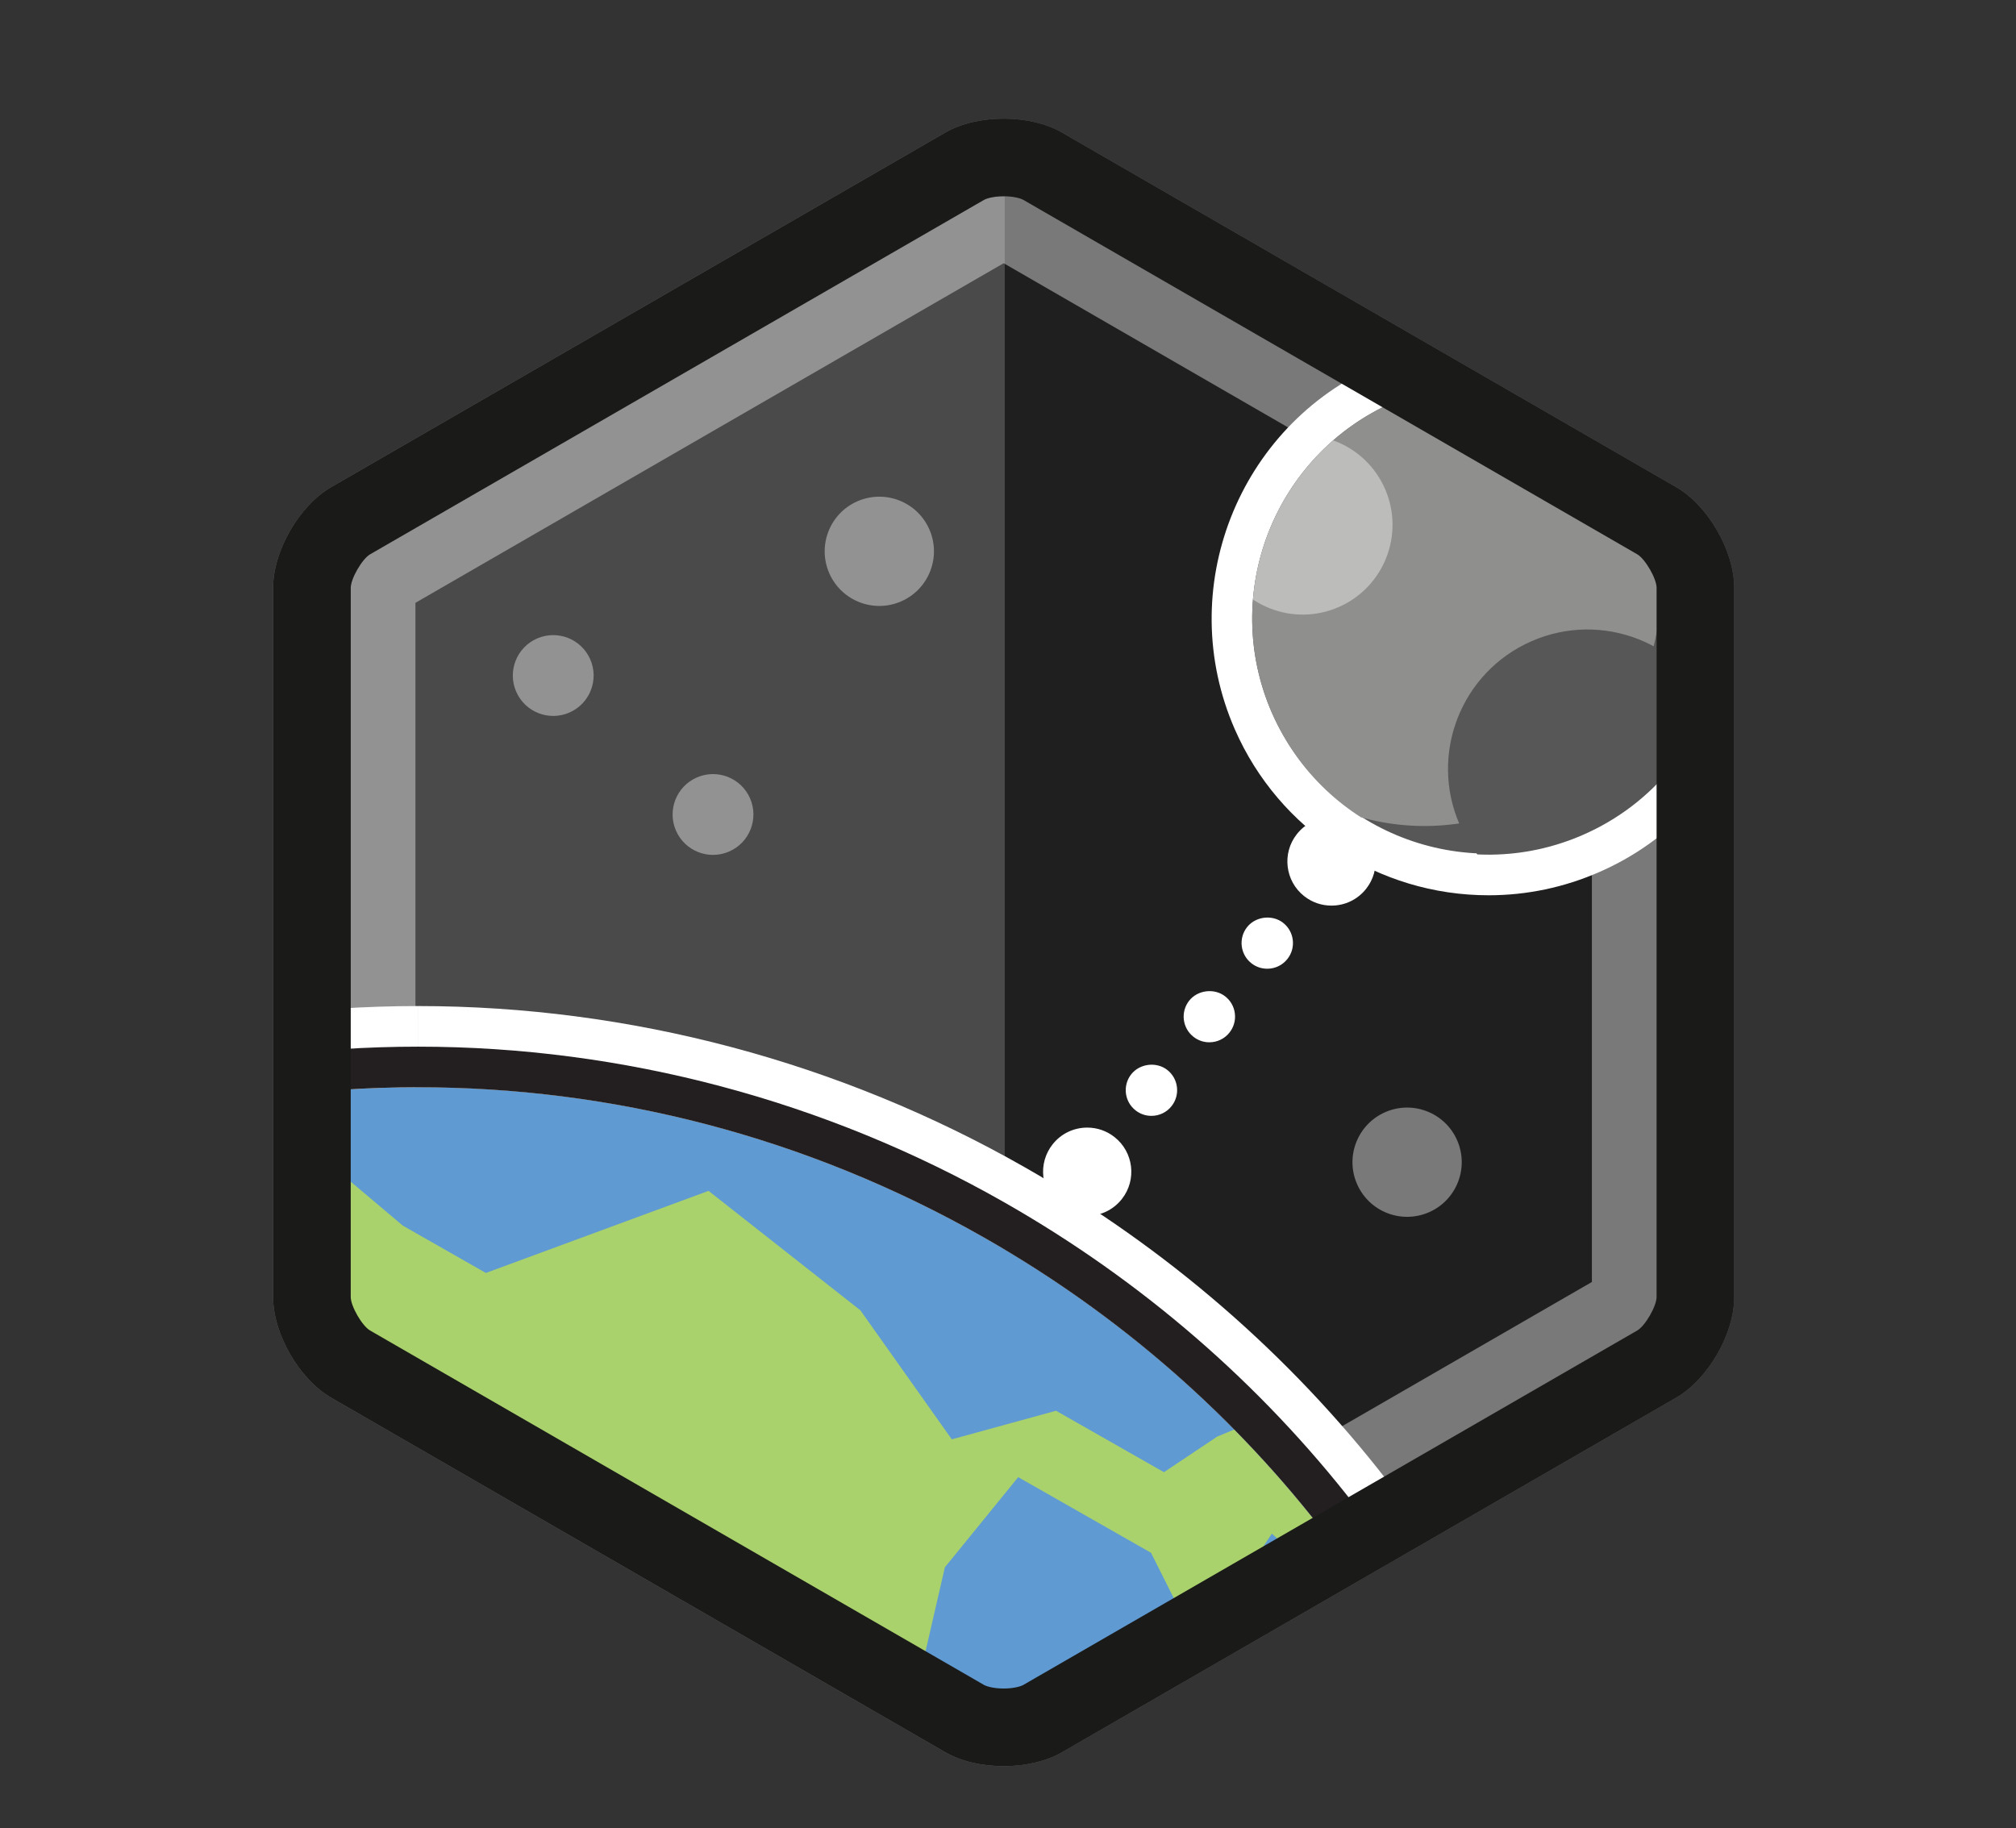 <?xml version="1.0" encoding="utf-8"?>
<!-- Generator: Adobe Illustrator 16.0.0, SVG Export Plug-In . SVG Version: 6.00 Build 0)  -->
<!DOCTYPE svg PUBLIC "-//W3C//DTD SVG 1.1//EN" "http://www.w3.org/Graphics/SVG/1.1/DTD/svg11.dtd">
<svg version="1.1" id="Layer_1" xmlns="http://www.w3.org/2000/svg" xmlns:xlink="http://www.w3.org/1999/xlink" x="0px" y="0px"
	 width="215px" height="195px" viewBox="0 0 215 195" enable-background="new 0 0 215 195" xml:space="preserve">
<rect x="0" y="0" width="215" height="195" fill="#333333" stroke="none"/>
<path fill="#929497" d="M865.52-66.557"/>
<path fill="#929497" d="M-1276.484-66.557"/>
<path fill="#929497" d="M-1276.484-65.807"/>
<path fill="#929497" d="M865.52-65.807"/>
<path fill="#929497" d="M1187.52-65.557"/>
<path fill="#929497" d="M-954.484-65.557"/>
<path fill="#929497" d="M-954.484-64.807"/>
<path fill="#929497" d="M1187.52-64.807"/>
<path fill="none" d="M65.63-1567.76"/>
<path fill="none" d="M65.63,1677.837"/>
<path fill="#4A4A4A" d="M178.195,51.946l-65.507-37.82c-1.396-0.806-3.157-1.271-4.983-1.416v-0.038
	c-0.162-0.007-0.324-0.017-0.486-0.018c-2.309-0.028-4.633,0.46-6.385,1.472l-65.506,37.82c-3.412,1.969-6.203,6.804-6.203,10.743
	v75.641c0,3.939,2.791,8.774,6.203,10.743l65.506,37.821c1.752,1.011,4.076,1.498,6.385,1.472c0.162-0.002,0.324-0.012,0.486-0.019
	v-0.037c1.826-0.146,3.588-0.611,4.983-1.416l65.507-37.821c3.411-1.969,6.202-6.804,6.202-10.743V62.689
	C184.397,58.75,181.606,53.915,178.195,51.946"/>
<g opacity="0.6">
	<g>
		<defs>
			<rect id="SVGID_1_" x="107.15" y="12.67" width="77.25" height="175.68"/>
		</defs>
		<clipPath id="SVGID_2_">
			<use xlink:href="#SVGID_1_"  overflow="visible"/>
		</clipPath>
		<path clip-path="url(#SVGID_2_)" fill="#010101" d="M178.195,149.073c3.411-1.97,6.202-6.804,6.202-10.743V62.689
			c0-3.939-2.791-8.773-6.202-10.743l-65.507-37.82c-1.538-0.888-3.515-1.366-5.536-1.453v175.675
			c2.021-0.088,3.998-0.567,5.536-1.454L178.195,149.073z"/>
	</g>
</g>
<path fill="#1A1A19" d="M107.037,20.933l0.084,0.001c1.125,0.013,1.823,0.273,1.979,0.363l65.507,37.82
	c0.848,0.489,2.063,2.593,2.063,3.572v75.641c0,0.979-1.215,3.082-2.063,3.572l-65.506,37.82c-0.156,0.09-0.854,0.35-1.976,0.364
	h-0.088c-1.17,0-1.898-0.27-2.063-0.364l-65.506-37.82c-0.85-0.49-2.063-2.593-2.063-3.572V62.689c0-0.979,1.214-3.083,2.063-3.572
	l65.506-37.82C105.139,21.203,105.867,20.933,107.037,20.933 M107.037,12.652c-2.25,0-4.496,0.489-6.203,1.474l-65.506,37.82
	c-3.412,1.97-6.203,6.805-6.203,10.744v75.641c0,3.939,2.791,8.773,6.203,10.744l65.506,37.819c1.707,0.985,3.955,1.474,6.203,1.474
	c0.061,0,0.121,0,0.184-0.002c2.187-0.025,4.359-0.514,6.02-1.472l65.506-37.819c3.412-1.971,6.203-6.805,6.203-10.744V62.689
	c0-3.938-2.791-8.773-6.203-10.744l-65.506-37.82c-1.66-0.958-3.833-1.446-6.02-1.472C107.159,12.652,107.098,12.652,107.037,12.652
	"/>
<g opacity="0.4">
	<g>
		<defs>
			<rect id="SVGID_3_" x="29.13" y="12.65" width="155.82" height="175.72"/>
		</defs>
		<clipPath id="SVGID_4_">
			<use xlink:href="#SVGID_3_"  overflow="visible"/>
		</clipPath>
		<path clip-path="url(#SVGID_4_)" fill="#FFFFFF" d="M107.037,28.073l62.732,36.219v72.436l-62.732,36.22l-62.731-36.22V64.292
			L107.037,28.073 M107.035,12.652c-2.247,0-4.495,0.489-6.199,1.474l-65.508,37.82c-3.41,1.97-6.203,6.805-6.203,10.744v75.641
			c0,3.939,2.793,8.773,6.203,10.744l65.508,37.819c1.704,0.985,3.952,1.474,6.199,1.474c0.063,0,0.123,0,0.184-0.002
			c2.188-0.025,4.362-0.514,6.021-1.472l65.507-37.819c3.411-1.971,6.202-6.805,6.202-10.744V62.689
			c0-3.938-2.791-8.773-6.202-10.744l-65.507-37.82c-1.659-0.958-3.834-1.446-6.021-1.472
			C107.158,12.652,107.098,12.652,107.035,12.652"/>
	</g>
</g>
<g>
	<defs>
		<path id="SVGID_5_" d="M30.716,116.75l0.127,21.304c0.021,3.864,2.786,8.589,6.146,10.5l64.465,36.716
			c3.357,1.912,8.834,1.881,12.169-0.072l30.487-17.844c-9.998-14.075-23.15-26.244-39.142-35.352
			c-19.096-10.876-39.875-16.043-60.384-16.041C39.939,115.961,35.311,116.227,30.716,116.75"/>
	</defs>
	<clipPath id="SVGID_6_">
		<use xlink:href="#SVGID_5_"  overflow="visible"/>
	</clipPath>
	<path clip-path="url(#SVGID_6_)" fill="#5F9AD2" d="M-16.025,344.453c-58.668-33.411-79.141-108.057-45.729-166.723
		c33.411-58.668,108.055-79.142,166.723-45.729c58.666,33.411,79.14,108.056,45.729,166.723
		C117.285,357.391,42.642,377.864-16.025,344.453"/>
	<polygon clip-path="url(#SVGID_6_)" fill="#AAD26C" points="159.316,282.573 143.393,281.711 144.893,270.842 154.854,255.41 
		149.652,241.896 142.482,264.779 122.639,260.513 129.696,248.117 129.684,239.903 137.213,201.982 123.551,193.03 
		124.301,187.596 144.393,187.313 142.6,169.877 135.641,163.569 127.695,175.459 122.752,165.609 108.588,157.543 100.768,167.157 
		98.381,177.523 64.799,199.434 44.572,193.776 27.541,213.389 11.729,202.037 14.36,187.122 4.229,171.974 9.383,152.631 
		-2.262,140.138 -3.171,123.205 -31.623,109.347 -19.02,87.213 21.582,112.682 42.965,130.722 51.817,135.764 75.563,127.01 
		91.756,139.749 101.506,153.51 112.622,150.461 124.131,157.015 129.813,153.215 140.547,148.777 167.229,161.627 199.125,196.206 
			"/>
	<polygon clip-path="url(#SVGID_6_)" fill="#AAD26C" points="111.506,339.761 101.879,323.726 95.682,320.196 79.523,332.099 
		63.588,323.022 73.033,300.264 60.527,303.693 49.805,316.346 55.252,325.31 37.322,336.204 15.115,358.729 83.775,388.453 	"/>
	<polygon clip-path="url(#SVGID_6_)" fill="#AAD26C" points="3.102,353.06 17.6,329.661 37.176,322.051 47.383,302.069 
		45.846,288.298 46.842,278.313 21.661,254.593 -3.854,262.338 -15.832,281.31 -29.727,285.122 -34.423,270.722 -53.507,269.233 
		-60.859,253.322 -73.758,247.148 -100.205,221.533 -130.85,265.049 -24.713,344.255 	"/>
	<polygon clip-path="url(#SVGID_6_)" fill="#AAD26C" points="150.118,300.783 133.408,280.716 122.92,280.604 126.35,293.109 
		128.66,317.875 	"/>
	<polygon clip-path="url(#SVGID_6_)" fill="#AAD26C" points="85.259,307.958 92.431,315.95 80.897,321.105 74.824,315.303 	"/>
</g>
<g>
	<defs>
		<path id="SVGID_7_" d="M100.453,15.821L36.424,53.295c-1.621,0.95-3.093,2.565-4.174,4.414c-1.146,1.957-1.857,4.174-1.848,6.159
			l0.439,74.187c0.023,3.863,2.787,8.588,6.146,10.499l64.465,36.716c3.357,1.912,8.834,1.881,12.169-0.071l64.028-37.474
			c1.711-1.002,3.257-2.746,4.352-4.727c1.041-1.876,1.68-3.965,1.67-5.845l-0.439-74.188c-0.022-3.863-2.787-8.588-6.146-10.501
			l-64.465-36.715c-1.656-0.942-3.827-1.412-6.002-1.412C104.384,14.337,102.145,14.833,100.453,15.821"/>
	</defs>
	<clipPath id="SVGID_8_">
		<use xlink:href="#SVGID_7_"  overflow="visible"/>
	</clipPath>
	<path clip-path="url(#SVGID_8_)" fill="#FFFFFF" d="M44.584,115.961c20.51-0.001,41.287,5.165,60.385,16.04
		c58.666,33.411,79.14,108.056,45.729,166.723c-22.535,39.571-63.841,61.769-106.339,61.769c-20.509,0-41.288-5.164-60.384-16.039
		c-58.667-33.411-79.141-108.056-45.729-166.724C-39.219,138.16,2.086,115.965,44.584,115.961 M44.595,107.299v8.662l-0.003-8.662
		c-22.73,0.002-45.186,5.941-64.945,17.179c-20.359,11.579-37.279,28.511-48.928,48.966c-17.305,30.385-21.741,65.689-12.492,99.41
		s31.076,61.822,61.461,79.127c19.73,11.236,42.092,17.175,64.671,17.175c22.722,0,45.177-5.939,64.937-17.178
		c20.361-11.579,37.281-28.512,48.93-48.967c17.305-30.385,21.74-65.689,12.492-99.41c-9.25-33.722-31.077-61.823-61.461-79.127
		C89.525,113.238,67.166,107.299,44.595,107.299"/>
	<path clip-path="url(#SVGID_8_)" fill="#231F20" d="M44.584,115.961c20.51-0.002,41.287,5.165,60.385,16.04
		c58.666,33.412,79.14,108.056,45.729,166.723c-22.535,39.571-63.841,61.77-106.339,61.77c-20.509,0-41.288-5.164-60.384-16.04
		c-58.667-33.412-79.141-108.057-45.729-166.723C-39.219,138.16,2.086,115.965,44.584,115.961 M44.595,111.63h-0.011
		c-21.974,0.002-43.688,5.746-62.795,16.613c-19.685,11.194-36.043,27.565-47.308,47.344
		c-16.731,29.379-21.021,63.516-12.079,96.121c8.944,32.604,30.049,59.777,59.43,76.509c19.076,10.865,40.698,16.607,62.526,16.607
		c21.972,0,43.687-5.744,62.796-16.611c19.684-11.195,36.042-27.566,47.307-47.346c16.731-29.379,21.021-63.517,12.078-96.121
		c-8.943-32.606-30.049-59.777-59.428-76.509C88.035,117.373,66.416,111.63,44.595,111.63"/>
	<path clip-path="url(#SVGID_8_)" fill="#FFFFFF" d="M158.75,95.484c-11.734,0-22.355-6.944-27.058-17.693
		c-6.524-14.912,0.301-32.353,15.212-38.876c3.764-1.647,7.74-2.482,11.819-2.482c11.733,0,22.354,6.945,27.057,17.694
		c6.524,14.912-0.301,32.352-15.212,38.876C166.805,94.648,162.827,95.484,158.75,95.484 M158.724,45.096
		c-2.878,0-5.685,0.59-8.347,1.755c-10.537,4.61-15.359,16.933-10.748,27.468c3.322,7.596,10.828,12.504,19.121,12.504
		c2.875,0,5.684-0.592,8.346-1.756c10.535-4.609,15.357-16.932,10.748-27.468C174.52,50.004,167.016,45.096,158.724,45.096"/>
</g>
<g>
	<defs>
		<path id="SVGID_9_" d="M148.639,42.883c-12.742,5.576-18.555,20.428-12.979,33.172c5.576,12.745,20.426,18.557,33.172,12.98
			c7.588-3.32,12.719-9.93,14.451-17.422l-0.051-8.647c-0.022-3.864-2.787-8.589-6.146-10.502l-20.396-11.617
			C153.982,41.068,151.266,41.734,148.639,42.883"/>
	</defs>
	<clipPath id="SVGID_10_">
		<use xlink:href="#SVGID_9_"  overflow="visible"/>
	</clipPath>
	<path clip-path="url(#SVGID_10_)" fill="#575757" d="M181.764,55.751c5.575,12.745-0.236,27.596-12.98,33.172
		s-27.596-0.235-33.172-12.979s0.236-27.597,12.979-33.173C161.336,37.195,176.188,43.007,181.764,55.751"/>
	<path clip-path="url(#SVGID_10_)" fill="#8F8F8E" d="M174.977,52.806c5.576,12.744-0.234,27.597-12.98,33.172
		c-12.744,5.576-27.596-0.234-33.172-12.979c-5.574-12.744,0.235-27.596,12.98-33.172C154.549,34.25,169.4,40.061,174.977,52.806"/>
	<g opacity="0.4" clip-path="url(#SVGID_10_)">
		<g>
			<defs>
				<rect id="SVGID_11_" x="129.359" y="46.4" width="19.15" height="19.149"/>
			</defs>
			<clipPath id="SVGID_12_">
				<use xlink:href="#SVGID_11_"  overflow="visible"/>
			</clipPath>
			<path clip-path="url(#SVGID_12_)" fill="#FFFFFF" d="M147.706,52.136c2.118,4.845-0.091,10.489-4.935,12.608
				c-4.843,2.119-10.488-0.09-12.607-4.934s0.09-10.489,4.934-12.607C139.941,45.083,145.586,47.292,147.706,52.136"/>
		</g>
	</g>
	<path clip-path="url(#SVGID_10_)" fill="#575757" d="M182.906,76.045c3.291,7.52-0.139,16.283-7.658,19.573
		c-7.521,3.29-16.283-0.14-19.574-7.658c-3.289-7.521,0.14-16.284,7.66-19.574C170.854,65.096,179.617,68.525,182.906,76.045"/>
</g>
<path fill="#1A1A19" d="M107.037,20.933l0.084,0.001c1.125,0.013,1.823,0.273,1.979,0.363l65.507,37.82
	c0.848,0.489,2.063,2.593,2.063,3.572v75.641c0,0.979-1.215,3.082-2.063,3.572l-65.506,37.82c-0.156,0.09-0.854,0.35-1.976,0.364
	h-0.088c-1.17,0-1.898-0.27-2.063-0.364l-65.506-37.82c-0.85-0.49-2.063-2.593-2.063-3.572V62.689c0-0.979,1.214-3.083,2.063-3.572
	l65.506-37.82C105.139,21.203,105.867,20.933,107.037,20.933 M107.037,12.652c-2.25,0-4.496,0.489-6.203,1.474l-65.506,37.82
	c-3.412,1.97-6.203,6.805-6.203,10.744v75.641c0,3.939,2.791,8.773,6.203,10.744l65.506,37.819c1.707,0.985,3.955,1.474,6.203,1.474
	c0.061,0,0.121,0,0.184-0.002c2.187-0.025,4.359-0.514,6.02-1.472l65.506-37.819c3.412-1.971,6.203-6.805,6.203-10.744V62.689
	c0-3.938-2.791-8.773-6.203-10.744l-65.506-37.82c-1.66-0.958-3.833-1.446-6.02-1.472C107.159,12.652,107.098,12.652,107.037,12.652
	"/>
<path fill="#FFFFFF" d="M118.518,121.705c1.803,1.419,2.113,4.031,0.693,5.833c-1.418,1.803-4.03,2.114-5.833,0.694
	c-1.804-1.418-2.114-4.03-0.694-5.834C114.102,120.597,116.714,120.286,118.518,121.705"/>
<path fill="#FFFFFF" d="M115.943,129.676c-1.063,0-2.068-0.35-2.908-1.01c-0.986-0.777-1.612-1.893-1.762-3.141
	c-0.146-1.248,0.199-2.479,0.977-3.468c0.896-1.142,2.247-1.795,3.7-1.795c1.065,0,2.069,0.349,2.909,1.009
	c2.037,1.604,2.393,4.569,0.785,6.608C118.747,129.021,117.398,129.676,115.943,129.676 M115.95,121.366
	c-1.114,0-2.147,0.501-2.833,1.374c-0.596,0.756-0.86,1.699-0.746,2.654c0.113,0.955,0.593,1.809,1.348,2.405
	c0.643,0.504,1.412,0.771,2.225,0.771c1.113,0,2.147-0.501,2.834-1.375c1.229-1.56,0.959-3.83-0.602-5.058
	C117.534,121.634,116.764,121.366,115.95,121.366"/>
<path fill="#FFFFFF" d="M124.15,114.551c0.949,0.748,1.112,2.123,0.365,3.072c-0.748,0.95-2.124,1.114-3.074,0.366
	c-0.949-0.747-1.113-2.124-0.365-3.073S123.199,113.803,124.15,114.551"/>
<path fill="#FFFFFF" d="M122.795,119.01c-0.62,0-1.207-0.203-1.694-0.587c-1.187-0.934-1.394-2.659-0.458-3.848
	c0.906-1.149,2.693-1.367,3.848-0.459c0.576,0.453,0.94,1.103,1.027,1.83c0.086,0.727-0.116,1.444-0.568,2.02
	C124.426,118.63,123.641,119.01,122.795,119.01 M122.798,114.633c-0.507,0-0.976,0.229-1.288,0.625
	c-0.559,0.709-0.436,1.74,0.273,2.299c0.689,0.543,1.758,0.414,2.299-0.274c0.27-0.343,0.391-0.772,0.338-1.206
	c-0.051-0.434-0.27-0.822-0.612-1.092C123.517,114.755,123.166,114.633,122.798,114.633"/>
<path fill="#FFFFFF" d="M130.326,106.704c0.95,0.748,1.113,2.124,0.366,3.073c-0.748,0.95-2.124,1.114-3.073,0.366
	c-0.949-0.747-1.113-2.123-0.365-3.073C128,106.12,129.377,105.957,130.326,106.704"/>
<path fill="#FFFFFF" d="M128.971,111.164c-0.619,0-1.205-0.203-1.693-0.587c-1.188-0.934-1.393-2.661-0.459-3.849
	c0.908-1.15,2.695-1.366,3.85-0.458c0.576,0.453,0.94,1.103,1.026,1.83c0.087,0.727-0.116,1.444-0.569,2.02
	C130.602,110.784,129.817,111.164,128.971,111.164 M128.975,106.787c-0.506,0-0.977,0.229-1.289,0.625
	c-0.557,0.708-0.436,1.74,0.275,2.299c0.688,0.543,1.756,0.414,2.297-0.274c0.271-0.343,0.392-0.772,0.34-1.206
	c-0.051-0.434-0.27-0.822-0.612-1.092C129.694,106.908,129.344,106.787,128.975,106.787"/>
<path fill="#FFFFFF" d="M136.504,98.858c0.949,0.748,1.113,2.124,0.365,3.073c-0.748,0.95-2.124,1.114-3.074,0.366
	c-0.949-0.747-1.113-2.124-0.365-3.073C134.178,98.274,135.553,98.111,136.504,98.858"/>
<path fill="#FFFFFF" d="M135.148,103.318c-0.62,0-1.207-0.203-1.695-0.587c-1.186-0.935-1.393-2.661-0.457-3.849
	c0.906-1.15,2.695-1.366,3.85-0.458c0.574,0.453,0.939,1.103,1.025,1.829c0.088,0.728-0.116,1.445-0.568,2.02
	C136.78,102.938,135.995,103.318,135.148,103.318 M135.15,98.941c-0.506,0-0.975,0.229-1.287,0.625
	c-0.559,0.708-0.436,1.74,0.273,2.299c0.689,0.541,1.758,0.412,2.299-0.274c0.271-0.344,0.391-0.772,0.338-1.206
	c-0.051-0.434-0.269-0.822-0.611-1.092C135.871,99.063,135.521,98.941,135.15,98.941"/>
<path fill="#FFFFFF" d="M144.568,88.615c1.803,1.42,2.112,4.031,0.693,5.834s-4.031,2.113-5.834,0.694s-2.113-4.031-0.693-5.834
	C140.152,87.508,142.765,87.196,144.568,88.615"/>
<path fill="#FFFFFF" d="M141.994,96.586c-1.063,0-2.068-0.349-2.908-1.009c-2.037-1.604-2.391-4.569-0.785-6.608
	c0.896-1.142,2.247-1.795,3.701-1.795c1.063,0,2.068,0.349,2.906,1.008c0.988,0.777,1.613,1.894,1.762,3.142
	c0.15,1.248-0.196,2.479-0.975,3.468C144.798,95.932,143.449,96.586,141.994,96.586 M142.002,88.277
	c-1.115,0-2.148,0.501-2.834,1.374c-1.229,1.561-0.958,3.83,0.602,5.059c0.643,0.504,1.412,0.772,2.225,0.772
	c1.113,0,2.146-0.501,2.834-1.374c0.596-0.757,0.861-1.699,0.746-2.655c-0.113-0.955-0.592-1.809-1.349-2.404
	C143.586,88.544,142.814,88.277,142.002,88.277"/>
<g opacity="0.4">
	<g>
		<defs>
			<rect id="SVGID_13_" x="87.95" y="52.97" width="11.649" height="11.66"/>
		</defs>
		<clipPath id="SVGID_14_">
			<use xlink:href="#SVGID_13_"  overflow="visible"/>
		</clipPath>
		<path clip-path="url(#SVGID_14_)" fill="#FFFFFF" d="M99.114,56.464c1.29,2.948-0.056,6.383-3.003,7.672
			c-2.947,1.29-6.383-0.054-7.672-3.002s0.055-6.383,3.002-7.672C94.389,52.172,97.824,53.516,99.114,56.464"/>
	</g>
</g>
<g opacity="0.4">
	<g>
		<defs>
			<rect id="SVGID_15_" x="144.24" y="118.13" width="11.65" height="11.65"/>
		</defs>
		<clipPath id="SVGID_16_">
			<use xlink:href="#SVGID_15_"  overflow="visible"/>
		</clipPath>
		<path clip-path="url(#SVGID_16_)" fill="#FFFFFF" d="M155.401,121.617c1.29,2.948-0.056,6.383-3.003,7.672
			c-2.947,1.29-6.383-0.054-7.672-3.002c-1.289-2.947,0.055-6.382,3.002-7.672S154.111,118.669,155.401,121.617"/>
	</g>
</g>
<g opacity="0.4">
	<g>
		<defs>
			<rect id="SVGID_17_" x="71.73" y="82.561" width="8.619" height="8.619"/>
		</defs>
		<clipPath id="SVGID_18_">
			<use xlink:href="#SVGID_17_"  overflow="visible"/>
		</clipPath>
		<path clip-path="url(#SVGID_18_)" fill="#FFFFFF" d="M79.989,85.141c0.954,2.18-0.042,4.721-2.222,5.674
			c-2.179,0.954-4.72-0.04-5.674-2.22c-0.953-2.18,0.041-4.721,2.221-5.674C76.494,81.967,79.035,82.961,79.989,85.141"/>
	</g>
</g>
<g opacity="0.4">
	<g>
		<defs>
			<rect id="SVGID_19_" x="54.689" y="67.74" width="8.621" height="8.62"/>
		</defs>
		<clipPath id="SVGID_20_">
			<use xlink:href="#SVGID_19_"  overflow="visible"/>
		</clipPath>
		<path clip-path="url(#SVGID_20_)" fill="#FFFFFF" d="M62.947,70.32c0.954,2.18-0.039,4.72-2.22,5.674s-4.72-0.04-5.675-2.22
			c-0.953-2.181,0.041-4.722,2.221-5.675S61.994,68.14,62.947,70.32"/>
	</g>
</g>
</svg>
